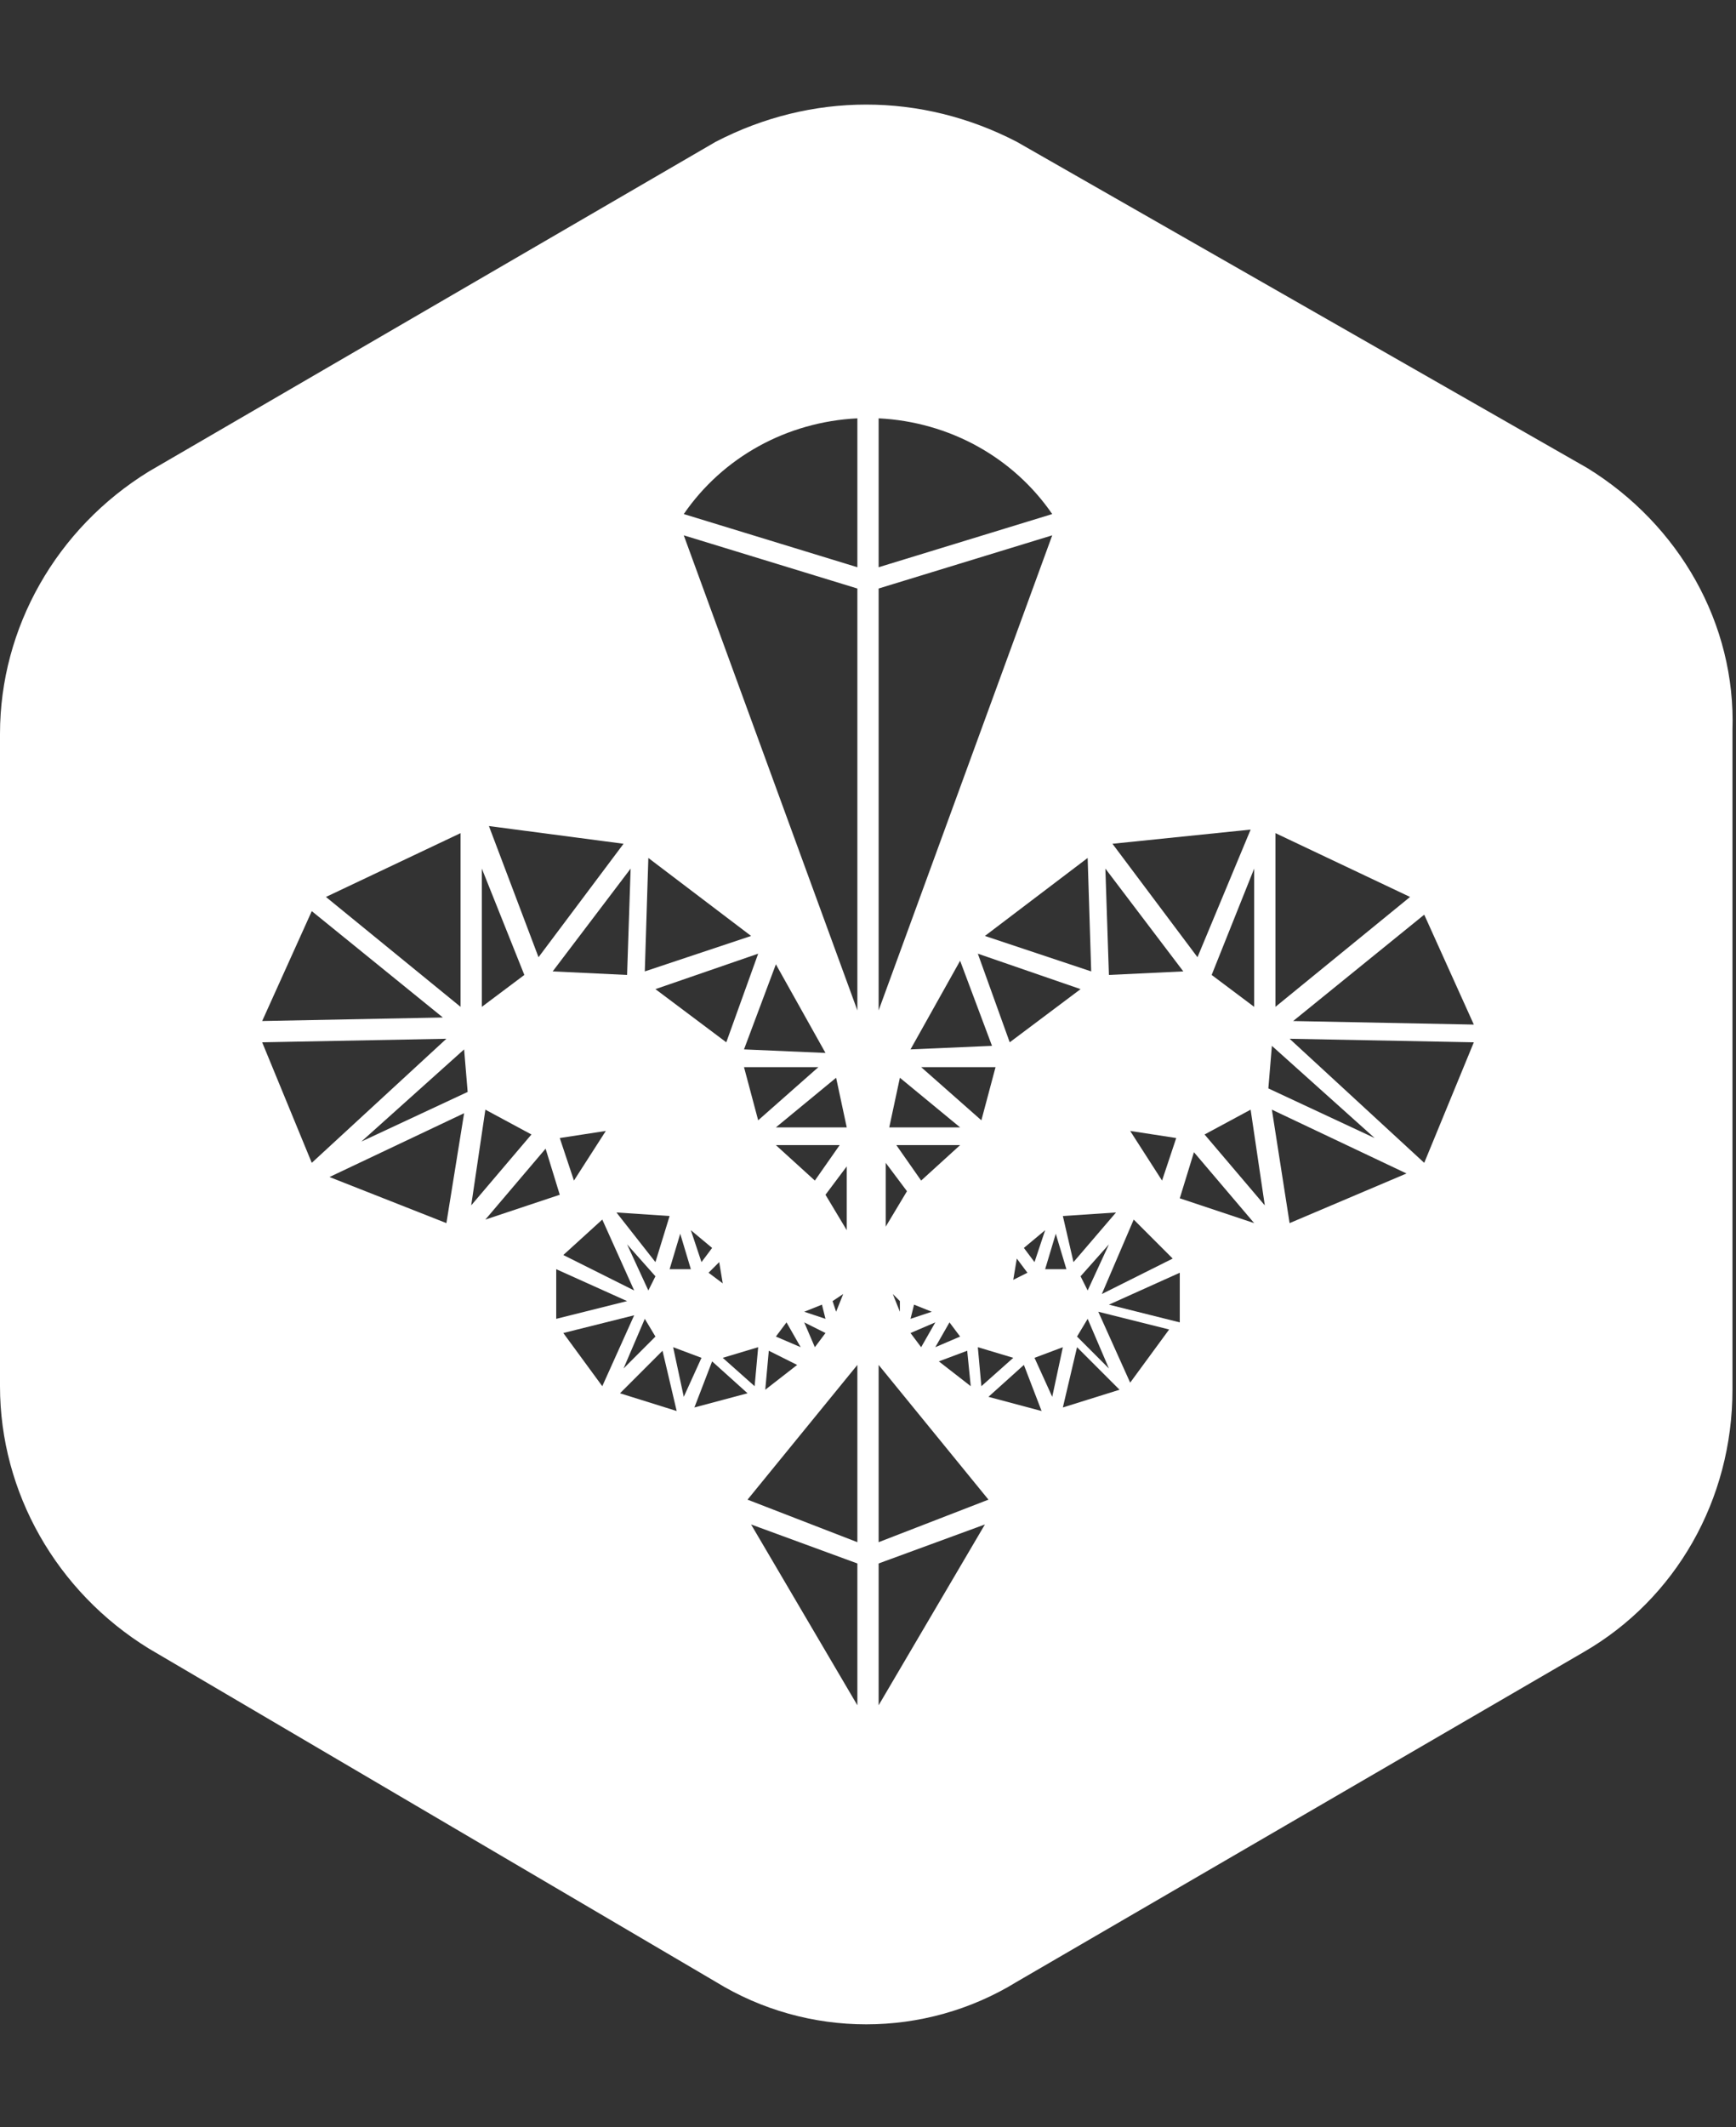 <?xml version="1.0" encoding="utf-8"?>
<!-- Generator: Adobe Illustrator 24.2.3, SVG Export Plug-In . SVG Version: 6.00 Build 0)  -->
<svg version="1.1" id="Calque_1" xmlns="http://www.w3.org/2000/svg" xmlns:xlink="http://www.w3.org/1999/xlink" x="0px" y="0px"
	 viewBox="0 0 49 60" style="enable-background:new 0 0 49 60;" xml:space="preserve">
<rect x="0" y="0" width="49" height="60" fill="#333333" stroke="none"/>
<style type="text/css">
	.st0{fill:#FFFFFF;}
</style>
<path class="st0" d="M44.8,13.2L28.7,4c-2.7-1.4-5.8-1.4-8.5,0l-16,9.3C1.6,14.9,0,17.7,0,20.7v18.4c0,3,1.6,5.8,4.2,7.4l16,9.4
	c2.6,1.6,5.9,1.6,8.5,0l16-9.3c2.6-1.5,4.2-4.3,4.2-7.4V20.6C49,17.6,47.4,14.8,44.8,13.2z M18.3,24.2l2.9,2.2l-3,1L18.3,24.2z
	 M23.3,33.7l0.6-0.8v1.8L23.3,33.7z M23.8,36.5L23.6,37l-0.1-0.3L23.8,36.5z M22.7,37l0.5-0.2l0.1,0.4L22.7,37z M23.3,37.6L23,38
	l-0.3-0.7L23.3,37.6z M23,33.3l-1.1-1h1.8L23,33.3z M21.4,31.6L21,30.1l2.1,0L21.4,31.6z M21.4,38l-0.1,1.1l-0.9-0.8L21.4,38z
	 M21.7,38.1l0.8,0.4l-0.9,0.7L21.7,38.1z M21.9,37.7l0.3-0.4l0.4,0.7L21.9,37.7z M21.9,31.8l1.7-1.4l0.3,1.4H21.9z M21,29.6l0.9-2.4
	l1.4,2.5L21,29.6z M20.5,29.4l-2-1.5l2.9-1L20.5,29.4z M20.3,35.6l0.1,0.6L20,35.9L20.3,35.6z M19.8,35.6l-0.3-0.9l0.6,0.5
	L19.8,35.6z M17,34.4l0.9,2l-2-1L17,34.4z M15.8,32.1l1.3-0.2l-0.9,1.4L15.8,32.1z M17.7,35.1l0.8,0.9l-0.2,0.4L17.7,35.1z
	 M18.5,37.7l-0.9,0.9l0.6-1.4L18.5,37.7z M17.4,34.2l1.5,0.1l-0.4,1.3L17.4,34.2z M19.2,34.8l0.3,1l-0.6,0L19.2,34.8z M17.7,27.5
	l-2.1-0.1l2.2-2.9L17.7,27.5z M17.6,23.8L15.2,27l-1.4-3.7L17.6,23.8z M13.6,24.5l1.2,3l-1.2,0.9L13.6,24.5z M13,23.5l0,4.9
	l-3.8-3.1L13,23.5z M8.8,25.7l3.7,3l-5.1,0.1L8.8,25.7z M7.4,29.4l5.2-0.1l-3.8,3.5L7.4,29.4z M12.6,34.5l-3.3-1.3l3.8-1.8
	L12.6,34.5z M10.2,32.2l2.9-2.6l0.1,1.2L10.2,32.2z M13.7,31.3L15,32l-1.7,2L13.7,31.3z M13.7,34.4l1.7-2l0.4,1.3L13.7,34.4z
	 M15.7,35.8l2,0.9l-2,0.5L15.7,35.8z M15.9,37.6l2-0.5l-0.9,2L15.9,37.6z M17.5,39.3l1.2-1.2l0.4,1.7L17.5,39.3z M19,38l0.8,0.3
	l-0.5,1.1L19,38z M19.6,39.7l0.5-1.3l1,0.9L19.6,39.7z M24.2,48.1l-3-5.1l3,1.1V48.1z M24.2,43.5l-3.1-1.2l3.1-3.8V43.5z M24.2,28.5
	l-4.9-13.4l4.9,1.5V28.5z M24.2,16l-4.9-1.5c1.1-1.6,2.9-2.6,4.9-2.7V16z M41.6,28.9l-5.1-0.1l3.7-3L41.6,28.9z M39.8,25.3L36,28.4
	l0-4.9L39.8,25.3z M35.4,28.4l-1.2-0.9l1.2-3L35.4,28.4z M35.3,23.4L33.8,27l-2.4-3.2L35.3,23.4z M33.4,27.4l-2.1,0.1l-0.1-3
	L33.4,27.4z M28.9,35.2l0.6-0.5l-0.3,0.9L28.9,35.2z M29,35.9l-0.4,0.2l0.1-0.6L29,35.9z M28.5,29.4l-0.9-2.5l2.9,1L28.5,29.4z
	 M26.4,37.3L26,38l-0.3-0.4L26.4,37.3z M25.7,37.2l0.1-0.4l0.5,0.2L25.7,37.2z M26,33.3l-0.7-1h1.8L26,33.3z M25,34.6v-1.8l0.6,0.8
	L25,34.6z M25.4,36.7L25.4,37l-0.2-0.5L25.4,36.7z M25.1,31.8l0.3-1.4l1.7,1.4H25.1z M27.1,37.7L26.4,38l0.4-0.7L27.1,37.7z
	 M27.3,38.1l0.1,1l-0.9-0.7L27.3,38.1z M26,30.1l2.1,0l-0.4,1.5L26,30.1z M25.7,29.6l1.4-2.5l0.9,2.4L25.7,29.6z M28.6,38.3
	l-0.9,0.8L27.6,38L28.6,38.3z M29.8,34.8l0.3,1l-0.6,0L29.8,34.8z M30,34.3l1.5-0.1l-1.2,1.4L30,34.3z M30.7,36.4L30.5,36l0.8-0.9
	L30.7,36.4z M30.7,37.2l0.6,1.4l-0.9-0.9L30.7,37.2z M32,34.4l1.1,1.1l-2,1L32,34.4z M32.8,33.3l-0.9-1.4l1.3,0.2L32.8,33.3z
	 M30.8,27.4l-3-1l2.9-2.2L30.8,27.4z M24.8,11.8c2,0.1,3.8,1.1,4.9,2.7L24.8,16V11.8z M24.8,16.6l4.9-1.5l-4.9,13.4V16.6z
	 M24.8,48.1v-4l3-1.1L24.8,48.1z M24.8,43.5v-5l3.1,3.8L24.8,43.5z M27.9,39.4l1-0.9l0.5,1.3L27.9,39.4z M29.2,38.3L30,38l-0.3,1.4
	L29.2,38.3z M30,39.7l0.4-1.7l1.2,1.2L30,39.7z M31.9,39l-0.9-2l2,0.5L31.9,39z M33.3,37.3l-2-0.5l2-0.9L33.3,37.3z M33.3,33.8
	l0.4-1.3l1.7,2L33.3,33.8z M34,32l1.3-0.7l0.4,2.7L34,32z M35.9,29.5l2.9,2.6l-3-1.4L35.9,29.5z M36.4,34.5l-0.5-3.2l3.8,1.8
	L36.4,34.5z M40.2,32.8l-3.8-3.5l5.2,0.1L40.2,32.8z"/>
</svg>
